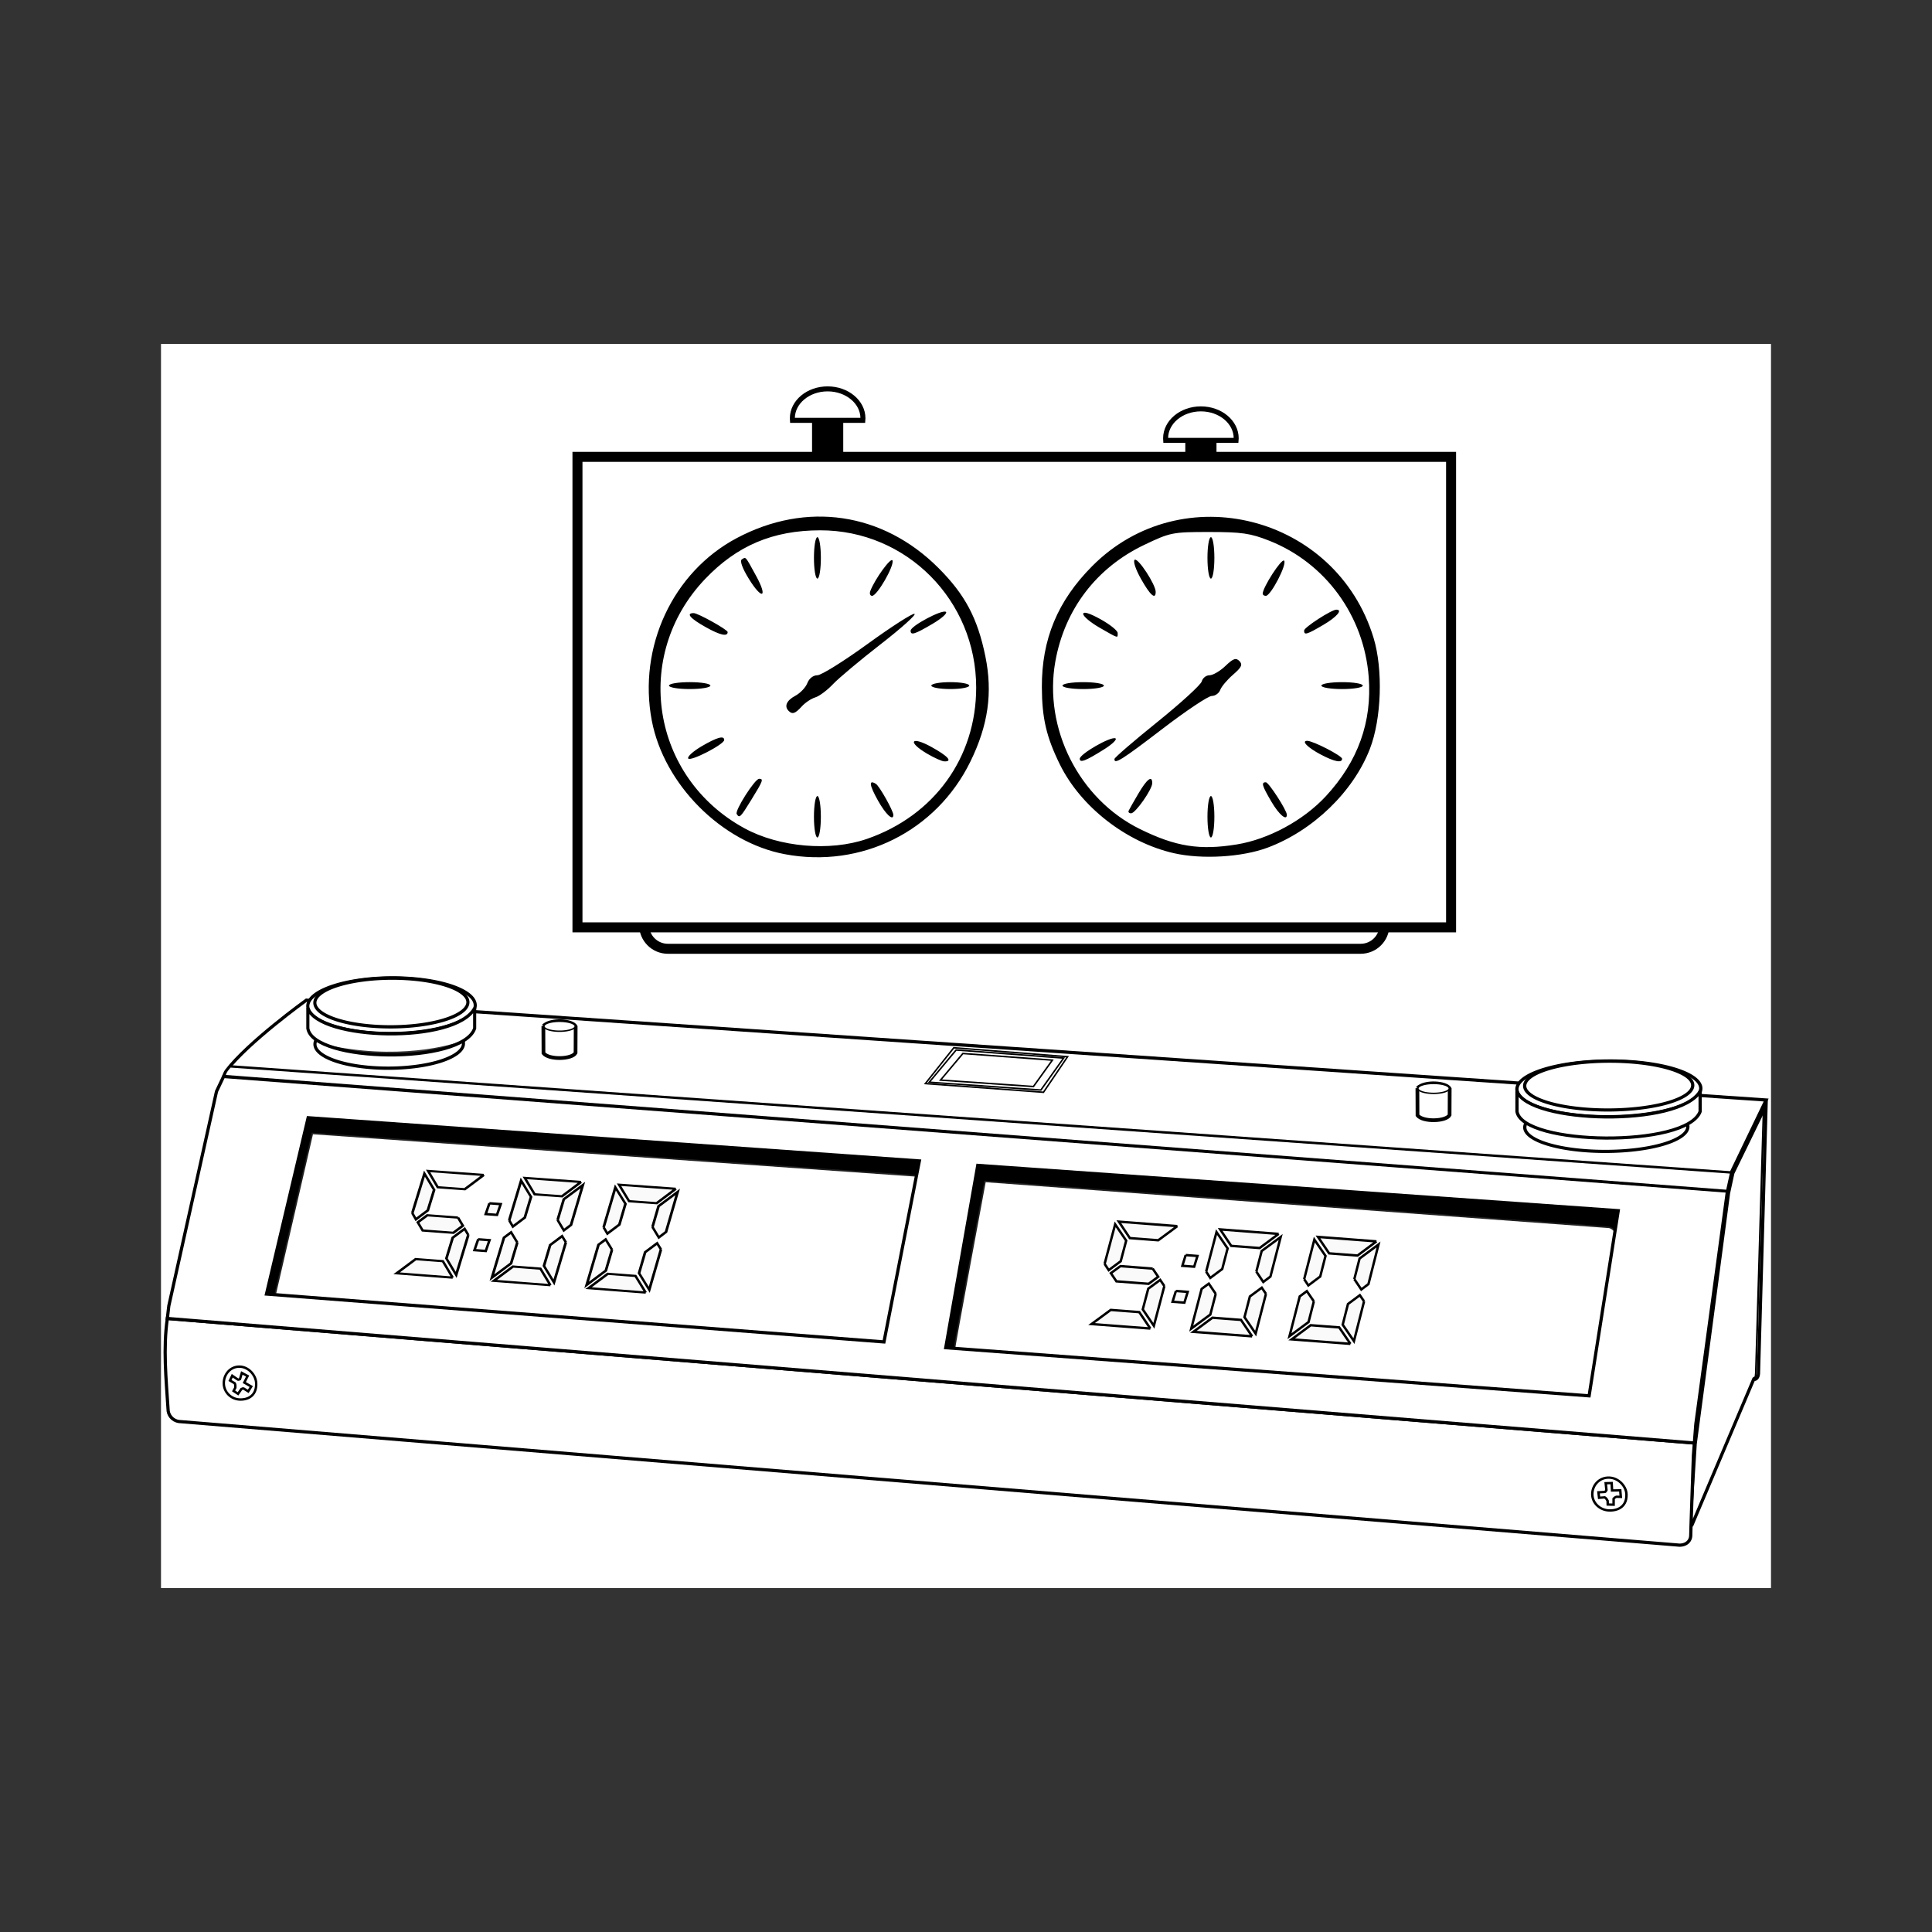 <svg:svg xmlns:dc="http://purl.org/dc/elements/1.1/" xmlns:ns1="http://sodipodi.sourceforge.net/DTD/sodipodi-0.dtd" xmlns:ns2="http://www.inkscape.org/namespaces/inkscape" xmlns:ns4="http://creativecommons.org/ns#" xmlns:rdf="http://www.w3.org/1999/02/22-rdf-syntax-ns#" xmlns:svg="http://www.w3.org/2000/svg" height="727.94" id="svg3116" version="1.1" viewBox="-60.662 -129.595 727.94 727.94" width="727.94" ns1:docname="19_reloj de ajedrez_By_DG-RA.svg" ns2:version="0.92.1 r15371">
  <svg:rect x="-60.662" y="-129.595" width="727.94" height="727.94" fill="#333333" stroke="none"/>
  <svg:defs id="defs3118" />
  <ns1:namedview bordercolor="#666666" borderopacity="1.0" id="base" pagecolor="#ffffff" showgrid="false" showguides="true" ns2:current-layer="layer1" ns2:cx="421.5394" ns2:cy="239.20748" ns2:document-units="in" ns2:guide-bbox="true" ns2:pageopacity="0.0" ns2:pageshadow="2" ns2:snap-global="false" ns2:window-height="748" ns2:window-maximized="1" ns2:window-width="1280" ns2:window-x="-8" ns2:window-y="-8" ns2:zoom="0.63773148" />
  <svg:g id="layer3" ns1:insensitive="true" ns2:groupmode="layer" ns2:label="FONDO">
    <svg:path d="M 606.617,2.6089479e-6 V 468.75 H -1.7640991e-5 V 2.6089479e-6 Z" id="rect4763" style="opacity:1;vector-effect:none;fill:#ffffff;fill-opacity:1;fill-rule:evenodd;stroke:none;stroke-width:1.846;stroke-linecap:butt;stroke-linejoin:miter;stroke-miterlimit:4;stroke-dasharray:none;stroke-dashoffset:0;stroke-opacity:1;paint-order:normal" ns2:connector-curvature="0" />
  </svg:g>
  <svg:g id="layer1" transform="translate(0,-583.612)" ns2:groupmode="layer" ns2:label="Capa 1">
    <svg:g id="g6170" transform="translate(0,9.964)">
      <svg:g id="g5948" transform="matrix(1.863,0,0,1.863,-463.704,-1197.278)">
        <svg:g id="g3024" transform="matrix(0.984,0,0,0.984,-70.8,297.869)">
          <svg:g id="g3015" transform="matrix(0.962,0,0,0.962,37.619,39.996)" />
        </svg:g>
        <svg:g id="g3106" transform="matrix(0.674,0,0,0.674,-469.351,771.378)">
          <svg:g id="g3078" style="fill:#ffffff" transform="translate(-0.266)">
            <svg:g id="g3068" style="fill:#ffffff">
              <svg:path d="m 1262.032,287.362 h 7.857 v 15 h -7.857 z" id="rect3066" style="fill:#000000;fill-rule:evenodd;stroke:#000000;stroke-width:1.5;stroke-linecap:butt;stroke-linejoin:miter;stroke-opacity:1" ns2:connector-curvature="0" />
              <svg:path d="m 1265.953,279.354 c -5.852,0 -10.582,3.963 -10.582,8.834 0,0.206 0,0.41 0.016,0.612 h 21.132 c 0.017,-0.203 0.032,-0.406 0.032,-0.612 0,-4.87 -4.746,-8.834 -10.598,-8.834 z" id="path3059" style="fill:#ffffff;fill-rule:evenodd;stroke:#000000;stroke-width:1.5;stroke-linecap:butt;stroke-linejoin:miter;stroke-opacity:1" ns2:connector-curvature="0" />
            </svg:g>
            <svg:g id="g3072" style="fill:#ffffff" transform="translate(112,6)">
              <svg:path d="m 1262.032,287.362 h 7.857 v 15 h -7.857 z" id="rect3074" style="fill:#000000;fill-rule:evenodd;stroke:#000000;stroke-width:1.5;stroke-linecap:butt;stroke-linejoin:miter;stroke-opacity:1" ns2:connector-curvature="0" />
              <svg:path d="m 1265.953,279.354 c -5.852,0 -10.582,3.963 -10.582,8.834 0,0.206 0,0.41 0.016,0.612 h 21.132 c 0.017,-0.203 0.032,-0.406 0.032,-0.612 0,-4.87 -4.746,-8.834 -10.598,-8.834 z" id="path3076" style="fill:#ffffff;fill-rule:evenodd;stroke:#000000;stroke-width:1.5;stroke-linecap:butt;stroke-linejoin:miter;stroke-opacity:1" ns2:connector-curvature="0" />
            </svg:g>
          </svg:g>
          <svg:path d="m 1217.766,420.933 h 207.857 c 3.957,0 7.143,3.186 7.143,7.143 v 12.143 c 0,3.957 -3.186,7.143 -7.143,7.143 h -207.857 c -3.957,0 -7.143,-3.186 -7.143,-7.143 V 428.076 c 0,-3.957 3.186,-7.143 7.143,-7.143 z" id="rect3057" style="fill:#ffffff;fill-rule:evenodd;stroke:#000000;stroke-width:3;stroke-linecap:butt;stroke-linejoin:miter;stroke-opacity:1" ns2:connector-curvature="0" />
          <svg:path d="m 1190.623,299.755 h 262.143 v 141.178 h -262.143 z" id="rect3055" style="fill:#ffffff;fill-rule:evenodd;stroke:#000000;stroke-width:3;stroke-linecap:butt;stroke-linejoin:miter;stroke-opacity:1" ns2:connector-curvature="0" />
          <svg:path d="m 1252.779,418.97 c -18.947,-3.587 -36.228,-20.976 -39.856,-40.106 -4.18,-22.042 6.28,-44.514 25.468,-54.718 20.931,-11.13 43.861,-7.739 60.555,8.955 7.983,7.983 11.743,15.07 14.082,26.542 2.227,10.919 0.843,20.624 -4.496,31.537 -10.242,20.935 -32.736,32.147 -55.754,27.789 z m 24.666,-4.564 c 20.21,-6.966 32.82,-24.415 32.82,-45.416 0,-26.186 -20.89,-47.236 -46.836,-47.194 -14.17,0.023 -24.941,4.585 -34.507,14.613 -21.939,23 -16.15,59.577 11.839,74.81 10.433,5.678 25.624,6.998 36.684,3.186 z m -15.861,-6.653 c 0,-3.453 0.46,-6.215 1.036,-6.215 0.576,0 1.036,2.762 1.036,6.215 0,3.453 -0.46,6.215 -1.036,6.215 -0.575,0 -1.036,-2.762 -1.036,-6.215 z m -23.179,-0.832 c -0.628,-1.017 5.453,-10.562 6.729,-10.562 1.387,0 1.173,0.583 -2.283,6.199 -3.352,5.447 -3.616,5.706 -4.446,4.363 z m 42.414,-3.987 c -2.645,-4.733 -2.861,-6.424 -0.645,-5.055 1.05,0.649 5.233,8.094 5.233,9.314 0,1.972 -2.297,-0.161 -4.588,-4.259 z m -56.968,-12.672 c -0.325,-0.526 1.473,-2.166 3.996,-3.644 4.64,-2.719 6.808,-3.328 6.806,-1.911 0,1.331 -10.178,6.565 -10.802,5.555 z m 71.665,-1.458 c -5.993,-3.534 -4.83,-5.39 1.27,-2.025 5.026,2.772 6.527,4.449 3.899,4.356 -0.712,-0.025 -3.038,-1.074 -5.169,-2.33 z m -41.527,-12.815 c -1.395,-1.395 -0.623,-3.139 2.015,-4.55 1.488,-0.796 3.108,-2.506 3.6,-3.8 0.528,-1.388 1.763,-2.352 3.014,-2.352 1.165,0 7.948,-4.23 15.072,-9.399 7.124,-5.169 13.455,-9.232 14.068,-9.027 0.613,0.204 -3.944,4.297 -10.127,9.095 -6.183,4.798 -12.64,10.208 -14.349,12.023 -1.709,1.814 -4.095,3.594 -5.301,3.955 -1.207,0.361 -3.027,1.577 -4.045,2.701 -1.965,2.171 -2.832,2.469 -3.946,1.355 z m -35.907,-7.596 c 0,-0.575 2.762,-1.036 6.215,-1.036 3.453,0 6.215,0.46 6.215,1.036 0,0.575 -2.762,1.036 -6.215,1.036 -3.453,0 -6.215,-0.46 -6.215,-1.036 z m 78.719,0 c 0,-0.57 2.564,-1.036 5.697,-1.036 3.133,0 5.697,0.466 5.697,1.036 0,0.57 -2.563,1.036 -5.697,1.036 -3.133,0 -5.697,-0.466 -5.697,-1.036 z m -67.569,-17.472 c -4.766,-2.648 -6.188,-4.279 -3.731,-4.279 1.27,0 10.19,4.972 10.19,5.679 0,1.448 -2.188,0.974 -6.459,-1.4 z m 61.355,0.988 c 0,-1.392 9.373,-6.394 10.581,-5.647 0.567,0.351 -1.232,1.97 -3.998,3.598 -5.384,3.17 -6.583,3.543 -6.583,2.049 z m -48.555,-15.581 c -1.948,-3.166 -2.753,-5.398 -2.094,-5.805 1.269,-0.784 0.958,-1.144 4.303,4.972 3.617,6.611 1.774,7.306 -2.209,0.833 z m 36.47,3.66 c 1.39,-3.622 6.26,-10.302 6.653,-9.125 0.546,1.637 -4.625,10.6 -6.116,10.6 -0.607,0 -0.848,-0.664 -0.537,-1.475 z m -16.917,-9.919 c 0,-3.453 0.46,-6.215 1.036,-6.215 0.576,0 1.036,2.762 1.036,6.215 0,3.453 -0.46,6.215 -1.036,6.215 -0.575,0 -1.036,-2.762 -1.036,-6.215 z m 107.992,88.612 c -14.242,-3.243 -27.936,-13.903 -34.194,-26.616 -4.056,-8.239 -5.38,-13.915 -5.412,-23.195 -0.05,-14.421 4.72,-25.889 15.114,-36.337 26.935,-27.075 73.245,-15.253 84.424,21.551 2.877,9.472 2.385,24.278 -1.106,33.289 -4.992,12.887 -17.055,24.539 -30.679,29.637 -7.682,2.874 -19.725,3.589 -28.147,1.671 z m 18.89,-2.628 c 9.538,-1.55 20.012,-7.222 26.724,-14.472 9.626,-10.397 13.894,-22.258 12.86,-35.737 -1.415,-18.438 -12.986,-34.283 -29.907,-40.952 -5.599,-2.207 -8.253,-2.589 -17.963,-2.589 -11.021,0 -11.658,0.127 -19.495,3.868 -14.343,6.849 -23.878,19.358 -26.672,34.992 -3.589,20.085 7.102,41.264 25.374,50.268 10.744,5.294 17.924,6.436 29.079,4.623 z m -8.804,-8.3 c 0,-3.453 0.46,-6.215 1.036,-6.215 0.576,0 1.036,2.762 1.036,6.215 0,3.453 -0.46,6.215 -1.036,6.215 -0.575,0 -1.036,-2.762 -1.036,-6.215 z m 19.206,-4.493 c -2.85,-4.863 -3.139,-5.865 -1.696,-5.865 0.866,0 6.313,8.426 6.313,9.765 0,1.949 -2.355,-0.04 -4.617,-3.901 z m -42.855,2.68 c 0.19,-0.427 1.51,-2.754 2.935,-5.171 2.593,-4.4 4.143,-5.559 4.143,-3.097 0,1.86 -5.035,9.044 -6.338,9.044 -0.597,0 -0.929,-0.35 -0.74,-0.777 z m -14.674,-15.586 c 0,-1.42 9.099,-6.671 10.659,-6.151 0.684,0.228 -0.77,1.687 -3.232,3.241 -5.589,3.528 -7.427,4.248 -7.427,2.91 z m 10.417,0.05 c 0.033,-0.427 5.832,-5.427 12.888,-11.11 7.055,-5.683 13.044,-11.16 13.308,-12.17 0.264,-1.01 1.314,-1.837 2.333,-1.837 1.019,0 3.163,-1.255 4.765,-2.79 2.351,-2.252 3.16,-2.535 4.2,-1.468 1.032,1.059 0.654,1.87 -1.907,4.084 -1.757,1.52 -3.49,3.579 -3.852,4.576 -0.361,0.997 -1.51,1.813 -2.551,1.813 -1.042,0 -7.676,4.428 -14.743,9.84 -12.224,9.362 -14.577,10.838 -14.441,9.063 z m 61.895,-1.331 c -3.929,-2.075 -5.928,-4.107 -4.04,-4.107 1.746,0 10.447,4.485 10.447,5.385 0,1.342 -2.323,0.878 -6.406,-1.278 z m -77.491,-20.679 c 0,-0.575 2.762,-1.036 6.215,-1.036 3.453,0 6.215,0.46 6.215,1.036 0,0.575 -2.762,1.036 -6.215,1.036 -3.453,0 -6.215,-0.46 -6.215,-1.036 z m 77.683,0 c 0,-0.575 2.762,-1.036 6.215,-1.036 3.453,0 6.215,0.46 6.215,1.036 0,0.575 -2.762,1.036 -6.215,1.036 -3.453,0 -6.215,-0.46 -6.215,-1.036 z m -66.544,-17.379 c -2.704,-1.55 -4.918,-3.401 -4.92,-4.113 0,-0.827 1.862,-0.265 5.16,1.554 2.84,1.566 5.171,3.431 5.179,4.143 0.019,1.632 0.367,1.734 -5.419,-1.583 z m 61.365,0.85 c 0,-0.941 8.218,-6.258 9.672,-6.258 2.014,0 0.136,2.197 -3.901,4.563 -5.039,2.953 -5.771,3.168 -5.771,1.696 z m -48.959,-15.509 c -1.629,-2.901 -2.437,-5.371 -1.871,-5.721 1.017,-0.628 6.292,7.44 6.292,9.624 0,2.49 -1.647,1.036 -4.421,-3.903 z m 36.53,4.47 c 0,-1.903 5.675,-10.676 6.422,-9.928 0.985,0.984 -3.98,10.565 -5.474,10.565 -0.521,0 -0.947,-0.286 -0.947,-0.637 z m -16.572,-10.757 c 0,-3.453 0.46,-6.215 1.036,-6.215 0.576,0 1.036,2.762 1.036,6.215 0,3.453 -0.46,6.215 -1.036,6.215 -0.575,0 -1.036,-2.762 -1.036,-6.215 z" id="path3042" style="fill:#000000" ns2:connector-curvature="0" />
        </svg:g>
      </svg:g>
      <svg:g id="g1192" style="display:inline" transform="matrix(1.207,0,0,1.207,1.372,617.68)">
        <svg:g id="g6554" transform="matrix(1.163,0,0,1.163,-20.39,-89.367)">
          <svg:g id="g6472">
            <svg:path d="m 447.415,248.366 -2.077,73.441 c -0.051,1.1 -0.658,1.703 -1.309,1.605 l -16.655,39.316 -2.205,-29.191 11.533,-62.635 z" id="path178" style="opacity:1;vector-effect:none;fill:#ffffff;fill-opacity:1;stroke:#000000;stroke-width:0.86;stroke-linecap:butt;stroke-linejoin:miter;stroke-miterlimit:4;stroke-dasharray:none;stroke-dashoffset:0;stroke-opacity:1" ns1:nodetypes="ccccccc" ns2:connector-curvature="0" />
            <svg:path d="m 446.716,251.318 -2.073,70.315 c -0.071,1.357 -0.188,1.192 -0.545,1.358" id="path6128" style="fill:none;stroke:#000000;stroke-width:0.5;stroke-linecap:round;stroke-linejoin:miter;stroke-opacity:1" ns1:nodetypes="ccc" ns2:connector-curvature="0" />
            <svg:path d="m 446.457,251.452 -8.072,16.568 -1.168,5.409 -8.942,67.301 -1.554,24.767" id="path6201" style="fill:none;stroke:#000000;stroke-width:1px;stroke-linecap:round;stroke-linejoin:miter;stroke-opacity:1" ns1:nodetypes="ccccc" ns2:connector-curvature="0" />
            <svg:path d="m 427.226,362.724 0.646,-18.896 0.646,-8.398 8.452,-62.341 1.211,-5.518 9.105,-19.162 -391.717,-26.8 -21.497,18.973 -2.617,5.514 -12.618,57.76 c -0.975,10.084 -0.757,18.694 -0.199,28.178 l 2.654,2.531 402.888,33.332 c 1.648,-0.128 2.594,-0.741 2.899,-2.072 z" id="path353" style="opacity:1;vector-effect:none;fill:#000000;fill-opacity:1;stroke:none;stroke-width:0.408;stroke-linecap:butt;stroke-linejoin:miter;stroke-miterlimit:4;stroke-dasharray:none;stroke-dashoffset:0;stroke-opacity:1;paint-order:normal" ns1:nodetypes="ccccccccccccccc" ns2:connector-curvature="0" />
            <svg:path d="m 18.256,307.041 c -1.15,7.999 -0.338,16.178 0.191,24.344 -0.025,1.483 1.073,3.024 2.869,3.311 l 402.865,33.2 c 1.059,-0.017 1.829,-0.388 2.32,-0.923 0.407,-0.443 0.622,-0.999 0.651,-1.559 l 0.074,-2.69 0.646,-18.896 0.258,-3.354 z" id="path1923" style="opacity:1;vector-effect:none;fill:#ffffff;fill-opacity:1;stroke:#000000;stroke-width:0.86;stroke-linecap:butt;stroke-linejoin:miter;stroke-miterlimit:4;stroke-dasharray:none;stroke-dashoffset:0;stroke-opacity:1" ns1:nodetypes="ccccsccccc" ns2:connector-curvature="0" />
            <svg:path d="m 55.57,221.607 c 0,0 -15.746,11.34 -21.496,18.975 -0.31,0.412 -0.664,1.398 -0.664,1.398 l 403.609,30.889 1.162,-5.299 9.217,-19.162 z" id="path1921" style="opacity:1;vector-effect:none;fill:#ffffff;fill-opacity:1;stroke:#000000;stroke-width:0.86;stroke-linecap:butt;stroke-linejoin:miter;stroke-miterlimit:4;stroke-dasharray:none;stroke-dashoffset:0;stroke-opacity:1" ns1:nodetypes="csccccc" ns2:connector-curvature="0" />
            <svg:g id="g5710" transform="translate(0.662,-70.532)">
              <svg:path d="M 56.522,327.92 218.811,339.318 210.486,383.871 46.472,371.411 Z" id="path329-2" style="display:inline;opacity:1;vector-effect:none;fill:#ffffff;fill-opacity:1;stroke:#212121;stroke-width:0.408;stroke-linecap:butt;stroke-linejoin:miter;stroke-miterlimit:4;stroke-dasharray:none;stroke-dashoffset:0;stroke-opacity:1;paint-order:normal" ns1:nodetypes="ccccc" ns2:connector-curvature="0" />
              <svg:g id="g3470" transform="rotate(-90,121.098,966.547)">
                <svg:g aria-label="5" id="text1847-4-1" style="font-style:normal;font-variant:normal;font-weight:bold;font-stretch:normal;font-size:79.128px;line-height:59.346px;font-family:DS-Digital;-inkscape-font-specification:'DS-Digital, Bold';font-variant-ligatures:normal;font-variant-caps:normal;font-variant-numeric:normal;font-feature-settings:normal;text-align:start;letter-spacing:0px;word-spacing:0px;writing-mode:lr-tb;text-anchor:start;fill:#dd2c00;fill-opacity:1;stroke:none;stroke-width:1" transform="matrix(0.924,0,-0.083,1.082,0,0)">
                  <svg:path d="m 888.861,876.145 c 0,0 -4.567,-4.721 -4.567,-4.721 0,0 -0.03,-6.711 -0.03,-6.711 0,0 4.522,-2.389 4.522,-2.389 0,0 0.075,13.821 0.075,13.821 M 858.344,868.413 c 0,0 0.01,-13.895 0.01,-13.895 0,0 4.549,4.733 4.549,4.733 0,0 10e-4,6.736 10e-4,6.736 0,0 -4.56,2.426 -4.56,2.426 m 17.84,-10.004 c 0,0 11.735,3.012 11.735,3.012 0,0 -4.481,2.399 -4.481,2.399 0,0 -6.115,-1.565 -6.115,-1.565 0,0 -2.874,-2.958 -2.874,-2.958 0,0 1.734,-0.888 1.734,-0.888 m -5.101,13.886 c 0,0 -11.861,-3.004 -11.861,-3.004 0,0 4.558,-2.427 4.558,-2.427 0,0 6.162,1.565 6.162,1.565 0,0 2.84,2.955 2.84,2.955 0,0 -1.699,0.911 -1.699,0.911 m 4.829,-2.555 c 0,0 -2.26,1.212 -2.26,1.212 0,0 -2.271,-2.363 -2.271,-2.363 0,0 -0.015,-7.618 -0.015,-7.618 0,0 2.259,-1.201 2.259,-1.201 0,0 2.265,2.359 2.265,2.359 0,0 0.021,7.612 0.021,7.612" id="path3449" style="fill:#fafafa;stroke:#000000;stroke-width:0.645" ns2:connector-curvature="0" />
                </svg:g>
                <svg:g aria-label="0" id="text1855-6-6" style="font-style:normal;font-variant:normal;font-weight:bold;font-stretch:normal;font-size:79.128px;line-height:59.346px;font-family:DS-Digital;-inkscape-font-specification:'DS-Digital, Bold';font-variant-ligatures:normal;font-variant-caps:normal;font-variant-numeric:normal;font-feature-settings:normal;text-align:start;letter-spacing:0px;word-spacing:0px;writing-mode:lr-tb;text-anchor:start;fill:#dd2c00;fill-opacity:1;stroke:none;stroke-width:1" transform="matrix(0.924,0,-0.083,1.082,0,0)">
                  <svg:path d="m 888.992,900.266 c 0,0 -4.589,-4.737 -4.589,-4.737 0,0 -0.031,-6.776 -0.031,-6.776 0,0 4.544,-2.443 4.544,-2.443 0,0 0.076,13.955 0.076,13.955 m -30.665,-7.603 c 0,0 0.01,-14.031 0.01,-14.031 0,0 4.571,4.749 4.571,4.749 0,0 10e-4,6.801 10e-4,6.801 0,0 -4.582,2.48 -4.582,2.48 m 11.641,-8.207 c 0,0 -6.182,-1.548 -6.182,-1.548 0,0 -4.569,-4.747 -4.569,-4.747 0,0 11.882,2.985 11.882,2.985 0,0 1.708,1.776 1.708,1.776 0,0 -2.839,1.535 -2.839,1.535 m 6.285,-2.015 c 0,0 11.792,2.963 11.792,2.963 0,0 -4.502,2.452 -4.502,2.452 0,0 -6.144,-1.539 -6.144,-1.539 0,0 -2.888,-2.968 -2.888,-2.968 0,0 1.742,-0.908 1.742,-0.908 m -5.126,14.056 c 0,0 -11.919,-2.953 -11.919,-2.953 0,0 4.58,-2.482 4.58,-2.482 0,0 6.192,1.539 6.192,1.539 0,0 2.854,2.965 2.854,2.965 0,0 -1.707,0.931 -1.707,0.931 m 6.296,-2.045 c 0,0 6.154,1.53 6.154,1.53 0,0 4.547,4.727 4.547,4.727 0,0 -11.828,-2.931 -11.828,-2.931 0,0 -1.755,-1.788 -1.755,-1.788 0,0 2.881,-1.538 2.881,-1.538" id="path3452" style="opacity:1;vector-effect:none;fill:#fafafa;fill-opacity:1;stroke:#000000;stroke-width:0.645;stroke-linecap:butt;stroke-linejoin:miter;stroke-miterlimit:4;stroke-dasharray:none;stroke-dashoffset:0;stroke-opacity:1" ns2:connector-curvature="0" />
                </svg:g>
                <svg:g aria-label="0" id="text1863-1-9" style="font-style:normal;font-variant:normal;font-weight:bold;font-stretch:normal;font-size:79.128px;line-height:59.346px;font-family:DS-Digital;-inkscape-font-specification:'DS-Digital, Bold';font-variant-ligatures:normal;font-variant-caps:normal;font-variant-numeric:normal;font-feature-settings:normal;text-align:start;letter-spacing:0px;word-spacing:0px;writing-mode:lr-tb;text-anchor:start;fill:#dd2c00;fill-opacity:1;stroke:none;stroke-width:1" transform="matrix(0.924,0,-0.083,1.082,0,0)">
                  <svg:path d="m 889.12,923.779 c 0,0 -4.611,-4.752 -4.611,-4.752 0,0 -0.031,-6.84 -0.031,-6.84 0,0 4.565,-2.496 4.565,-2.496 0,0 0.076,14.087 0.076,14.087 m -30.81,-7.475 c 0,0 0.01,-14.164 0.01,-14.164 0,0 4.592,4.764 4.592,4.764 0,0 0.001,6.866 0.001,6.866 0,0 -4.604,2.534 -4.604,2.534 m 11.696,-8.36 c 0,0 -6.211,-1.523 -6.211,-1.523 0,0 -4.59,-4.763 -4.59,-4.763 0,0 11.938,2.936 11.938,2.936 0,0 1.716,1.781 1.716,1.781 0,0 -2.852,1.568 -2.852,1.568 m 6.315,-2.075 c 0,0 11.847,2.914 11.847,2.914 0,0 -4.523,2.505 -4.523,2.505 0,0 -6.173,-1.513 -6.173,-1.513 0,0 -2.901,-2.977 -2.901,-2.977 0,0 1.751,-0.928 1.751,-0.928 m -5.15,14.222 c 0,0 -11.975,-2.904 -11.975,-2.904 0,0 4.602,-2.535 4.602,-2.535 0,0 6.221,1.514 6.221,1.514 0,0 2.867,2.974 2.867,2.974 0,0 -1.715,0.951 -1.715,0.951 m 6.326,-2.106 c 0,0 6.183,1.504 6.183,1.504 0,0 4.569,4.742 4.569,4.742 0,0 -11.883,-2.881 -11.883,-2.881 0,0 -1.763,-1.794 -1.763,-1.794 0,0 2.894,-1.571 2.894,-1.571" id="path3455" style="opacity:1;vector-effect:none;fill:#fafafa;fill-opacity:1;stroke:#000000;stroke-width:0.645;stroke-linecap:butt;stroke-linejoin:miter;stroke-miterlimit:4;stroke-dasharray:none;stroke-dashoffset:0;stroke-opacity:1" ns2:connector-curvature="0" />
                </svg:g>
                <svg:path d="m 850.945,956.19 c 0,0 0.128,3.051 0.128,3.051 0,0 -3.008,-1.008 -3.008,-1.008 0,0 -0.127,-3.052 -0.127,-3.052 0,0 3.006,1.01 3.006,1.01" id="rect1865-9-7" style="opacity:1;vector-effect:none;fill:#fafafa;fill-opacity:1;fill-rule:evenodd;stroke:#000000;stroke-width:0.647;stroke-linecap:butt;stroke-linejoin:miter;stroke-miterlimit:4;stroke-dasharray:none;stroke-dashoffset:0;stroke-opacity:1;paint-order:normal" transform="matrix(1,0,-0.115,0.993,0,0)" ns2:connector-curvature="0" />
                <svg:path d="m 840.927,953.157 c 0,0 0.123,3.056 0.123,3.056 0,0 -3.022,-1.013 -3.022,-1.013 0,0 -0.121,-3.058 -0.121,-3.058 0,0 3.021,1.014 3.021,1.014" id="rect1873-3-6" style="opacity:1;vector-effect:none;fill:#fafafa;fill-opacity:1;fill-rule:evenodd;stroke:#000000;stroke-width:0.647;stroke-linecap:butt;stroke-linejoin:miter;stroke-miterlimit:4;stroke-dasharray:none;stroke-dashoffset:0;stroke-opacity:1;paint-order:normal" transform="matrix(1,0,-0.115,0.993,0,0)" ns2:connector-curvature="0" />
              </svg:g>
            </svg:g>
            <svg:g id="g5720" transform="translate(3.111,-70.532)">
              <svg:path d="m 226.329,386.2 c 0,-0.93 8.302,-45.41 8.302,-45.41 l 167.488,12.326 c 0.67,0.139 1.378,0.689 1.744,1.357 l -7.171,43.994 z" id="path341-3" style="display:inline;opacity:1;vector-effect:none;fill:#ffffff;fill-opacity:1;stroke:#212121;stroke-width:0.408;stroke-linecap:butt;stroke-linejoin:miter;stroke-miterlimit:4;stroke-dasharray:none;stroke-dashoffset:0;stroke-opacity:1;paint-order:normal" ns1:nodetypes="cccccc" ns2:connector-curvature="0" />
              <svg:g id="g2743" transform="translate(-311.459,-221.053)">
                <svg:path d="m 597.701,573.845 c 0,0 -5.128,3.797 -5.128,3.797 0,0 -7.624,-0.584 -7.624,-0.584 0,0 -2.951,-4.416 -2.951,-4.416 0,0 15.703,1.203 15.703,1.203 m -7.25,27.488 c 0,0 -15.778,-1.208 -15.778,-1.208 0,0 5.151,-3.789 5.151,-3.789 0,0 7.649,0.586 7.649,0.586 0,0 2.977,4.411 2.977,4.411 m -12.269,-17.357 c 0,0 2.83,-10.612 2.83,-10.612 0,0 2.961,4.378 2.961,4.378 0,0 -1.469,5.525 -1.469,5.525 0,0 -3.221,2.396 -3.221,2.396 0,0 -1.101,-1.686 -1.101,-1.686 m 16.031,5.955 c 0,0 -2.813,10.67 -2.813,10.67 0,0 -2.977,-4.41 -2.977,-4.41 0,0 1.467,-5.548 1.467,-5.548 0,0 3.208,-2.36 3.208,-2.36 0,0 1.116,1.649 1.116,1.649 m -3.135,-4.687 c 0,0 1.486,2.196 1.486,2.196 0,0 -2.566,1.888 -2.566,1.888 0,0 -8.652,-0.662 -8.652,-0.662 0,0 -1.483,-2.198 -1.483,-2.198 0,0 2.569,-1.886 2.569,-1.886 0,0 8.646,0.662 8.646,0.662" id="path2047" style="font-style:normal;font-variant:normal;font-weight:bold;font-stretch:normal;font-size:medium;line-height:163.852px;font-family:DS-Digital;-inkscape-font-specification:'DS-Digital, Bold';font-variant-ligatures:normal;font-variant-caps:normal;font-variant-numeric:normal;font-feature-settings:normal;text-align:start;letter-spacing:0px;word-spacing:0px;writing-mode:lr-tb;text-anchor:start;opacity:1;vector-effect:none;fill:#fafafa;fill-opacity:1;stroke:#000000;stroke-width:0.645;stroke-linecap:butt;stroke-linejoin:miter;stroke-miterlimit:4;stroke-dasharray:none;stroke-dashoffset:0;stroke-opacity:1" ns2:connector-curvature="0" />
                <svg:path d="m 624.896,575.928 c 0,0 -5.109,3.798 -5.109,3.798 0,0 -7.623,-0.584 -7.623,-0.584 0,0 -2.97,-4.417 -2.97,-4.417 0,0 15.702,1.203 15.702,1.203 m -7.121,27.497 c 0,0 -15.776,-1.207 -15.776,-1.207 0,0 5.132,-3.79 5.132,-3.79 0,0 7.648,0.585 7.648,0.585 0,0 2.996,4.412 2.996,4.412 M 608.006,592.03 c 0,0 -1.449,5.549 -1.449,5.549 0,0 -5.131,3.789 -5.131,3.789 0,0 2.794,-10.671 2.794,-10.671 0,0 1.921,-1.416 1.921,-1.416 0,0 1.865,2.749 1.865,2.749 m -2.573,-5.967 c 0,0 2.78,-10.615 2.78,-10.615 0,0 2.98,4.379 2.98,4.379 0,0 -1.443,5.526 -1.443,5.526 0,0 -3.208,2.397 -3.208,2.397 0,0 -1.108,-1.686 -1.108,-1.686 m 16.051,5.956 c 0,0 -2.763,10.673 -2.763,10.673 0,0 -2.996,-4.411 -2.996,-4.411 0,0 1.441,-5.55 1.441,-5.55 0,0 3.196,-2.361 3.196,-2.361 0,0 1.123,1.649 1.123,1.649 m -2.585,-5.966 c 0,0 1.435,-5.527 1.435,-5.527 0,0 5.099,-3.76 5.099,-3.76 0,0 -2.748,10.617 -2.748,10.617 0,0 -1.926,1.454 -1.926,1.454 0,0 -1.859,-2.784 -1.859,-2.784" id="path2050" style="font-style:normal;font-variant:normal;font-weight:bold;font-stretch:normal;font-size:medium;line-height:163.852px;font-family:DS-Digital;-inkscape-font-specification:'DS-Digital, Bold';font-variant-ligatures:normal;font-variant-caps:normal;font-variant-numeric:normal;font-feature-settings:normal;text-align:start;letter-spacing:0px;word-spacing:0px;writing-mode:lr-tb;text-anchor:start;opacity:1;vector-effect:none;fill:#fafafa;fill-opacity:1;stroke:#000000;stroke-width:0.645;stroke-linecap:butt;stroke-linejoin:miter;stroke-miterlimit:4;stroke-dasharray:none;stroke-dashoffset:0;stroke-opacity:1" ns2:connector-curvature="0" />
                <svg:path d="m 651.152,577.939 c 0,0 -5.09,3.8 -5.09,3.8 0,0 -7.622,-0.584 -7.622,-0.584 0,0 -2.988,-4.418 -2.988,-4.418 0,0 15.7,1.202 15.7,1.202 m -6.996,27.505 c 0,0 -15.775,-1.207 -15.775,-1.207 0,0 5.113,-3.792 5.113,-3.792 0,0 7.648,0.585 7.648,0.585 0,0 3.014,4.414 3.014,4.414 m -9.816,-11.398 c 0,0 -1.424,5.551 -1.424,5.551 0,0 -5.112,3.79 -5.112,3.79 0,0 2.746,-10.674 2.746,-10.674 0,0 1.914,-1.417 1.914,-1.417 0,0 1.877,2.749 1.877,2.749 m -2.598,-5.968 c 0,0 2.732,-10.618 2.732,-10.618 0,0 2.998,4.38 2.998,4.38 0,0 -1.418,5.528 -1.418,5.528 0,0 -3.196,2.397 -3.196,2.397 0,0 -1.115,-1.687 -1.115,-1.687 m 16.071,5.957 c 0,0 -2.714,10.676 -2.714,10.676 0,0 -3.014,-4.412 -3.014,-4.412 0,0 1.415,-5.552 1.415,-5.552 0,0 3.184,-2.362 3.184,-2.362 0,0 1.13,1.65 1.13,1.65 m -2.61,-5.967 c 0,0 1.409,-5.528 1.409,-5.528 0,0 5.08,-3.761 5.08,-3.761 0,0 -2.7,10.621 -2.7,10.621 0,0 -1.918,1.455 -1.918,1.455 0,0 -1.871,-2.785 -1.871,-2.785" id="path2053" style="font-style:normal;font-variant:normal;font-weight:bold;font-stretch:normal;font-size:medium;line-height:163.852px;font-family:DS-Digital;-inkscape-font-specification:'DS-Digital, Bold';font-variant-ligatures:normal;font-variant-caps:normal;font-variant-numeric:normal;font-feature-settings:normal;text-align:start;letter-spacing:0px;word-spacing:0px;writing-mode:lr-tb;text-anchor:start;opacity:1;vector-effect:none;fill:#fafafa;fill-opacity:1;stroke:#000000;stroke-width:0.645;stroke-linecap:butt;stroke-linejoin:miter;stroke-miterlimit:4;stroke-dasharray:none;stroke-dashoffset:0;stroke-opacity:1" ns2:connector-curvature="0" />
                <svg:path d="m 599.94,581.613 c 0,0 3.166,0.242 3.166,0.242 0,0 -0.89,2.882 -0.89,2.882 0,0 -3.168,-0.243 -3.168,-0.243 0,0 0.892,-2.882 0.892,-2.882" id="rect1865" style="opacity:1;vector-effect:none;fill:#fafafa;fill-opacity:1;fill-rule:evenodd;stroke:#000000;stroke-width:0.645;stroke-linecap:butt;stroke-linejoin:miter;stroke-miterlimit:4;stroke-dasharray:none;stroke-dashoffset:0;stroke-opacity:1;paint-order:normal" ns2:connector-curvature="0" />
                <svg:path d="m 597.314,591.251 c 0,0 3.171,0.243 3.171,0.243 0,0 -0.893,2.892 -0.893,2.892 0,0 -3.173,-0.243 -3.173,-0.243 0,0 0.895,-2.892 0.895,-2.892" id="rect1873" style="opacity:1;vector-effect:none;fill:#fafafa;fill-opacity:1;fill-rule:evenodd;stroke:#000000;stroke-width:0.645;stroke-linecap:butt;stroke-linejoin:miter;stroke-miterlimit:4;stroke-dasharray:none;stroke-dashoffset:0;stroke-opacity:1;paint-order:normal" ns2:connector-curvature="0" />
              </svg:g>
            </svg:g>
            <svg:g id="g5597" transform="translate(-19.014,39.572)">
              <svg:g id="g205">
                <svg:path d="m 61.118,284.803 c 0.145,3.035 -1.748,4.429 -4.219,4.429 -2.471,0 -4.475,-1.958 -4.475,-4.373 3e-6,-2.415 1.777,-4.504 4.248,-4.458 2.426,0.046 4.347,2.309 4.446,4.401 z" id="path180" style="opacity:1;vector-effect:none;fill:#ffffff;fill-opacity:1;fill-rule:evenodd;stroke:#000000;stroke-width:0.645;stroke-linecap:butt;stroke-linejoin:miter;stroke-miterlimit:4;stroke-dasharray:none;stroke-dashoffset:0;stroke-opacity:1;paint-order:normal" ns1:nodetypes="sssss" ns2:connector-curvature="0" />
                <svg:path d="m 54.689,282.845 1.391,0.956 c 0.169,0.168 0.422,0.087 0.696,-0.058 l 0.485,-1.649 1.554,0.829 -0.89,1.749 1.865,1.07 -0.811,1.304 -1.202,-0.755 c -0.341,-0.116 -0.364,0.054 -0.652,0.147 l -0.881,1.269 -1.195,-0.787 0.461,-0.858 c 0.053,-0.751 -0.056,-0.989 -0.153,-1.196 l -1.275,-0.747 z" id="path196" style="opacity:1;vector-effect:none;fill:#ffffff;fill-opacity:1;stroke:#000000;stroke-width:0.645;stroke-linecap:butt;stroke-linejoin:miter;stroke-miterlimit:4;stroke-dasharray:none;stroke-dashoffset:0;stroke-opacity:1" ns1:nodetypes="cccccccccccccccc" ns2:connector-curvature="0" />
              </svg:g>
              <svg:g id="g212" transform="matrix(1.055,0,0,0.999,364.433,30.066)">
                <svg:path d="m 61.118,284.803 c 0.145,3.035 -1.748,4.429 -4.219,4.429 -2.471,0 -4.475,-1.958 -4.475,-4.373 3e-6,-2.415 1.777,-4.504 4.248,-4.458 2.426,0.046 4.347,2.309 4.446,4.401 z" id="path208" style="opacity:1;vector-effect:none;fill:#ffffff;fill-opacity:1;fill-rule:evenodd;stroke:#000000;stroke-width:0.628;stroke-linecap:butt;stroke-linejoin:miter;stroke-miterlimit:4;stroke-dasharray:none;stroke-dashoffset:0;stroke-opacity:1;paint-order:normal" ns1:nodetypes="sssss" ns2:connector-curvature="0" />
                <svg:path d="m 53.997,284.35 1.56,-0.09 c 0.221,0.05 0.311,-0.243 0.469,-0.517 l -0.183,-1.836 1.51,-0.042 0.103,2.003 2.086,-0.046 0.141,1.759 -1.076,-0.035 c -0.338,0.088 -0.561,0.297 -0.756,0.535 l -5.51e-4,1.602 -1.492,-0.048 -0.029,-0.986 c -0.316,-0.671 -0.561,-0.812 -0.741,-0.935 l -1.431,0.117 z" id="path210" style="opacity:1;vector-effect:none;fill:#ffffff;fill-opacity:1;stroke:#000000;stroke-width:0.628;stroke-linecap:butt;stroke-linejoin:miter;stroke-miterlimit:4;stroke-dasharray:none;stroke-dashoffset:0;stroke-opacity:1" ns1:nodetypes="cccccccccccccccc" ns2:connector-curvature="0" />
              </svg:g>
            </svg:g>
            <svg:g id="g1826" transform="translate(-19.014,39.572)">
              <svg:g id="g484" style="stroke-width:0.974" transform="matrix(1,0,0,1.054,3.839,16.833)">
                <svg:g id="g242" style="stroke-width:0.974" transform="translate(-3.903,-25.706)">
                  <svg:path d="m 115.847,194.048 a 19.931,6.201 0 0 1 -19.931,6.201 19.931,6.201 0 0 1 -19.931,-6.201 19.931,6.201 0 0 1 19.931,-6.201 19.931,6.201 0 0 1 19.931,6.201 z" id="ellipse225" style="opacity:1;vector-effect:none;fill:#ffffff;fill-opacity:1;fill-rule:evenodd;stroke:#000000;stroke-width:0.837;stroke-linecap:butt;stroke-linejoin:miter;stroke-miterlimit:4;stroke-dasharray:none;stroke-dashoffset:0;stroke-opacity:1;paint-order:normal" transform="matrix(1,-0.005,0.005,1,0,0)" />
                  <svg:path d="m 119.056,184.345 a 22.471,7.086 0 0 1 -22.471,7.086 22.471,7.086 0 0 1 -22.471,-7.086 22.471,7.086 0 0 1 22.471,-7.086 22.471,7.086 0 0 1 22.471,7.086 z" id="path214" style="opacity:1;vector-effect:none;fill:#ffffff;fill-opacity:1;fill-rule:evenodd;stroke:#000000;stroke-width:0.837;stroke-linecap:butt;stroke-linejoin:miter;stroke-miterlimit:4;stroke-dasharray:none;stroke-dashoffset:0;stroke-opacity:1;paint-order:normal" transform="matrix(1,-0.005,0.005,1,0,0)" />
                  <svg:path d="m 117.091,183.426 a 20.54,6.199 0 0 1 -20.54,6.199 20.54,6.199 0 0 1 -20.54,-6.199 20.54,6.199 0 0 1 20.54,-6.199 20.54,6.199 0 0 1 20.54,6.199 z" id="ellipse223" style="opacity:1;vector-effect:none;fill:#ffffff;fill-opacity:1;fill-rule:evenodd;stroke:#000000;stroke-width:0.837;stroke-linecap:butt;stroke-linejoin:miter;stroke-miterlimit:4;stroke-dasharray:none;stroke-dashoffset:0;stroke-opacity:1;paint-order:normal" transform="matrix(1,-0.004,0.005,1,0,0)" />
                  <svg:path d="m 75.047,184.485 c 2.961,8.217 39.573,9.172 44.776,0 v 5.143 c -3.301,9.313 -43.367,8.673 -44.776,0 z" id="rect227" style="opacity:1;vector-effect:none;fill:#ffffff;fill-opacity:1;fill-rule:evenodd;stroke:#000000;stroke-width:0.837;stroke-linecap:butt;stroke-linejoin:miter;stroke-miterlimit:4;stroke-dasharray:none;stroke-dashoffset:0;stroke-opacity:1;paint-order:normal" ns1:nodetypes="ccccc" ns2:connector-curvature="0" />
                </svg:g>
                <svg:path d="m 113.322,166.779 c -5.037,4.043 -26.827,5.765 -37.924,1.162 19.394,4.29 34.753,0.309 37.924,-1.162 z" id="path472" style="opacity:0.8;vector-effect:none;fill:#000000;fill-opacity:1;stroke:none;stroke-width:0.219;stroke-linecap:butt;stroke-linejoin:miter;stroke-miterlimit:4;stroke-dasharray:none;stroke-dashoffset:0;stroke-opacity:1;paint-order:normal" ns1:nodetypes="ccc" ns2:connector-curvature="0" />
              </svg:g>
              <svg:g id="g484-2" style="display:inline;stroke-width:0.929" transform="matrix(1.098,0,0,1.056,321.415,38.822)">
                <svg:g id="g242-4" style="stroke-width:0.929" transform="translate(-3.903,-25.706)">
                  <svg:path d="m 115.847,194.048 a 19.931,6.201 0 0 1 -19.931,6.201 19.931,6.201 0 0 1 -19.931,-6.201 19.931,6.201 0 0 1 19.931,-6.201 19.931,6.201 0 0 1 19.931,6.201 z" id="ellipse225-4" style="opacity:1;vector-effect:none;fill:#ffffff;fill-opacity:1;fill-rule:evenodd;stroke:#000000;stroke-width:0.799;stroke-linecap:butt;stroke-linejoin:miter;stroke-miterlimit:4;stroke-dasharray:none;stroke-dashoffset:0;stroke-opacity:1;paint-order:normal" transform="matrix(1,-0.005,0.005,1,0,0)" />
                  <svg:path d="m 119.056,184.345 a 22.471,7.086 0 0 1 -22.471,7.086 22.471,7.086 0 0 1 -22.471,-7.086 22.471,7.086 0 0 1 22.471,-7.086 22.471,7.086 0 0 1 22.471,7.086 z" id="path214-9" style="opacity:1;vector-effect:none;fill:#ffffff;fill-opacity:1;fill-rule:evenodd;stroke:#000000;stroke-width:0.799;stroke-linecap:butt;stroke-linejoin:miter;stroke-miterlimit:4;stroke-dasharray:none;stroke-dashoffset:0;stroke-opacity:1;paint-order:normal" transform="matrix(1,-0.005,0.005,1,0,0)" />
                  <svg:path d="m 117.091,183.426 a 20.54,6.199 0 0 1 -20.54,6.199 20.54,6.199 0 0 1 -20.54,-6.199 20.54,6.199 0 0 1 20.54,-6.199 20.54,6.199 0 0 1 20.54,6.199 z" id="ellipse223-0" style="opacity:1;vector-effect:none;fill:#ffffff;fill-opacity:1;fill-rule:evenodd;stroke:#000000;stroke-width:0.799;stroke-linecap:butt;stroke-linejoin:miter;stroke-miterlimit:4;stroke-dasharray:none;stroke-dashoffset:0;stroke-opacity:1;paint-order:normal" transform="matrix(1,-0.004,0.005,1,0,0)" />
                  <svg:path d="m 75.047,184.485 c 2.961,8.217 39.573,9.172 44.776,0 v 5.143 c -3.301,9.313 -43.367,8.673 -44.776,0 z" id="rect227-5" style="opacity:1;vector-effect:none;fill:#ffffff;fill-opacity:1;fill-rule:evenodd;stroke:#000000;stroke-width:0.799;stroke-linecap:butt;stroke-linejoin:miter;stroke-miterlimit:4;stroke-dasharray:none;stroke-dashoffset:0;stroke-opacity:1;paint-order:normal" ns1:nodetypes="ccccc" ns2:connector-curvature="0" />
                </svg:g>
              </svg:g>
            </svg:g>
            <svg:g id="g5693" transform="translate(-19.014,39.572)">
              <svg:g id="g1808">
                <svg:g id="g652" transform="translate(-21.945,10.935)">
                  <svg:path d="m 168.693,178.109 a 4.197,1.33 0 0 1 -4.197,1.33 4.197,1.33 0 0 1 -4.197,-1.33 4.197,1.33 0 0 1 4.197,-1.33 4.197,1.33 0 0 1 4.197,1.33 z" id="ellipse609-4" style="display:inline;opacity:0.5;vector-effect:none;fill:none;fill-opacity:1;fill-rule:evenodd;stroke:#f3e5f5;stroke-width:0.373;stroke-linecap:butt;stroke-linejoin:miter;stroke-miterlimit:4;stroke-dasharray:none;stroke-dashoffset:0;stroke-opacity:1;paint-order:normal" />
                  <svg:path d="m 160.146,178.047 0.031,7.293 c 1.469,1.855 7.723,1.647 8.608,-0.094 l 0.031,-7.074 c -0.853,-1.657 -6.713,-2.096 -8.67,-0.125 z" id="path654" style="display:inline;opacity:1;vector-effect:none;fill:none;fill-opacity:1;stroke:#000000;stroke-width:1;stroke-linecap:butt;stroke-linejoin:miter;stroke-miterlimit:4;stroke-dasharray:none;stroke-dashoffset:0;stroke-opacity:1;paint-order:normal" ns1:nodetypes="ccccc" ns2:connector-curvature="0" />
                  <svg:path d="m 168.693,178.109 a 4.197,1.33 0 0 1 -4.197,1.33 4.197,1.33 0 0 1 -4.197,-1.33 4.197,1.33 0 0 1 4.197,-1.33 4.197,1.33 0 0 1 4.197,1.33 z" id="ellipse1621" style="display:inline;opacity:1;vector-effect:none;fill:#ffffff;fill-opacity:1;fill-rule:evenodd;stroke:#000000;stroke-width:0.373;stroke-linecap:butt;stroke-linejoin:miter;stroke-miterlimit:4;stroke-dasharray:none;stroke-dashoffset:0;stroke-opacity:1;paint-order:normal" />
                </svg:g>
                <svg:g id="g1797" transform="translate(11.553,1.558)">
                  <svg:path d="m 361.248,204.106 0.031,7.293 c 1.469,1.855 7.723,1.647 8.608,-0.094 l 0.031,-7.074 c -0.853,-1.657 -6.713,-2.096 -8.67,-0.125 z" id="path1509" style="display:inline;opacity:0.5;vector-effect:none;fill:#ffffff;fill-opacity:1;stroke:#dd2c00;stroke-width:0.424;stroke-linecap:butt;stroke-linejoin:miter;stroke-miterlimit:4;stroke-dasharray:none;stroke-dashoffset:0;stroke-opacity:1;paint-order:normal" ns1:nodetypes="ccccc" ns2:connector-curvature="0" />
                  <svg:path d="m 361.248,204.106 0.031,7.293 c 1.469,1.855 7.723,1.647 8.608,-0.094 l 0.031,-7.074 c -0.853,-1.657 -6.713,-2.096 -8.67,-0.125 z" id="path1513" style="display:inline;opacity:1;vector-effect:none;fill:none;fill-opacity:1;stroke:#000000;stroke-width:1;stroke-linecap:butt;stroke-linejoin:miter;stroke-miterlimit:4;stroke-dasharray:none;stroke-dashoffset:0;stroke-opacity:1;paint-order:normal" ns1:nodetypes="ccccc" ns2:connector-curvature="0" />
                  <svg:path d="m 369.794,204.167 a 4.197,1.33 0 0 1 -4.197,1.33 4.197,1.33 0 0 1 -4.197,-1.33 4.197,1.33 0 0 1 4.197,-1.33 4.197,1.33 0 0 1 4.197,1.33 z" id="ellipse1511" style="display:inline;opacity:1;vector-effect:none;fill:#ffffff;fill-opacity:1;fill-rule:evenodd;stroke:#000000;stroke-width:0.373;stroke-linecap:butt;stroke-linejoin:miter;stroke-miterlimit:4;stroke-dasharray:none;stroke-dashoffset:0;stroke-opacity:1;paint-order:normal" />
                </svg:g>
              </svg:g>
            </svg:g>
            <svg:g id="g5453" transform="translate(-19.014,81.572)">
              <svg:path d="m 241.778,162.061 7.215,-8.646 28.858,2.162 -6.11,8.581 z" id="path5441" style="opacity:1;vector-effect:none;fill:#ffffff;fill-opacity:1;stroke:#000000;stroke-width:0.408;stroke-linecap:butt;stroke-linejoin:miter;stroke-miterlimit:4;stroke-dasharray:none;stroke-dashoffset:0;stroke-opacity:1;paint-order:normal" ns1:nodetypes="ccccc" ns2:connector-curvature="0" />
              <svg:path d="m 240.731,162.429 7.634,-9.618 30.536,2.405 -6.465,9.545 z" id="path5443" style="opacity:1;vector-effect:none;fill:none;fill-opacity:1;stroke:#000000;stroke-width:0.408;stroke-linecap:butt;stroke-linejoin:miter;stroke-miterlimit:4;stroke-dasharray:none;stroke-dashoffset:0;stroke-opacity:1;paint-order:normal" ns1:nodetypes="ccccc" ns2:connector-curvature="0" />
              <svg:path d="m 244.802,161.49 6.004,-7.14 24.015,1.785 -5.084,7.086 z" id="path5439" style="opacity:1;vector-effect:none;fill:#ffffff;fill-opacity:1;stroke:#000000;stroke-width:0.408;stroke-linecap:butt;stroke-linejoin:miter;stroke-miterlimit:4;stroke-dasharray:none;stroke-dashoffset:0;stroke-opacity:1;paint-order:normal" ns1:nodetypes="ccccc" ns2:connector-curvature="0" />
            </svg:g>
            <svg:path d="m 33.355,242.096 -1.898,4 -12.805,57.574 -0.396,3.371 409.875,33.434 0.387,-5.045 8.453,-62.342 0.051,-0.229 z m 22.697,11.068 164.057,11.598 -9.502,48.578 -165.74,-12.85 z m 179.736,12.789 171.906,12.16 -7.818,49.697 -172.686,-12.914 z" id="path1919" style="opacity:1;vector-effect:none;fill:#ffffff;fill-opacity:1;stroke:#000000;stroke-width:0.86;stroke-linecap:butt;stroke-linejoin:miter;stroke-miterlimit:4;stroke-dasharray:none;stroke-dashoffset:0;stroke-opacity:1" ns2:connector-curvature="0" />
            <svg:path d="m 33.56,241.981 403.369,30.848 1.103,-4.975 -402.93,-28.48 c -0.527,0.639 -1.329,1.357 -1.542,2.607 z" id="path6057" style="fill:#ffffff;stroke:#000000;stroke-width:0.645;stroke-linecap:butt;stroke-linejoin:miter;stroke-opacity:1" ns1:nodetypes="ccccc" ns2:connector-curvature="0" />
          </svg:g>
          <svg:path d="m 445.821,251.708 c 0.548,-1.185 1.064,-2.211 1.596,-3.314 l -0.151,5.056 c -0.423,0.046 -0.334,-0.928 -0.319,-1.848 z" id="path6474" style="fill:#000000;fill-opacity:1;stroke:none;stroke-width:0.1;stroke-linecap:butt;stroke-linejoin:miter;stroke-opacity:1" ns1:nodetypes="ccccc" ns2:connector-curvature="0" />
        </svg:g>
      </svg:g>
    </svg:g>
  </svg:g>
</svg:svg>
